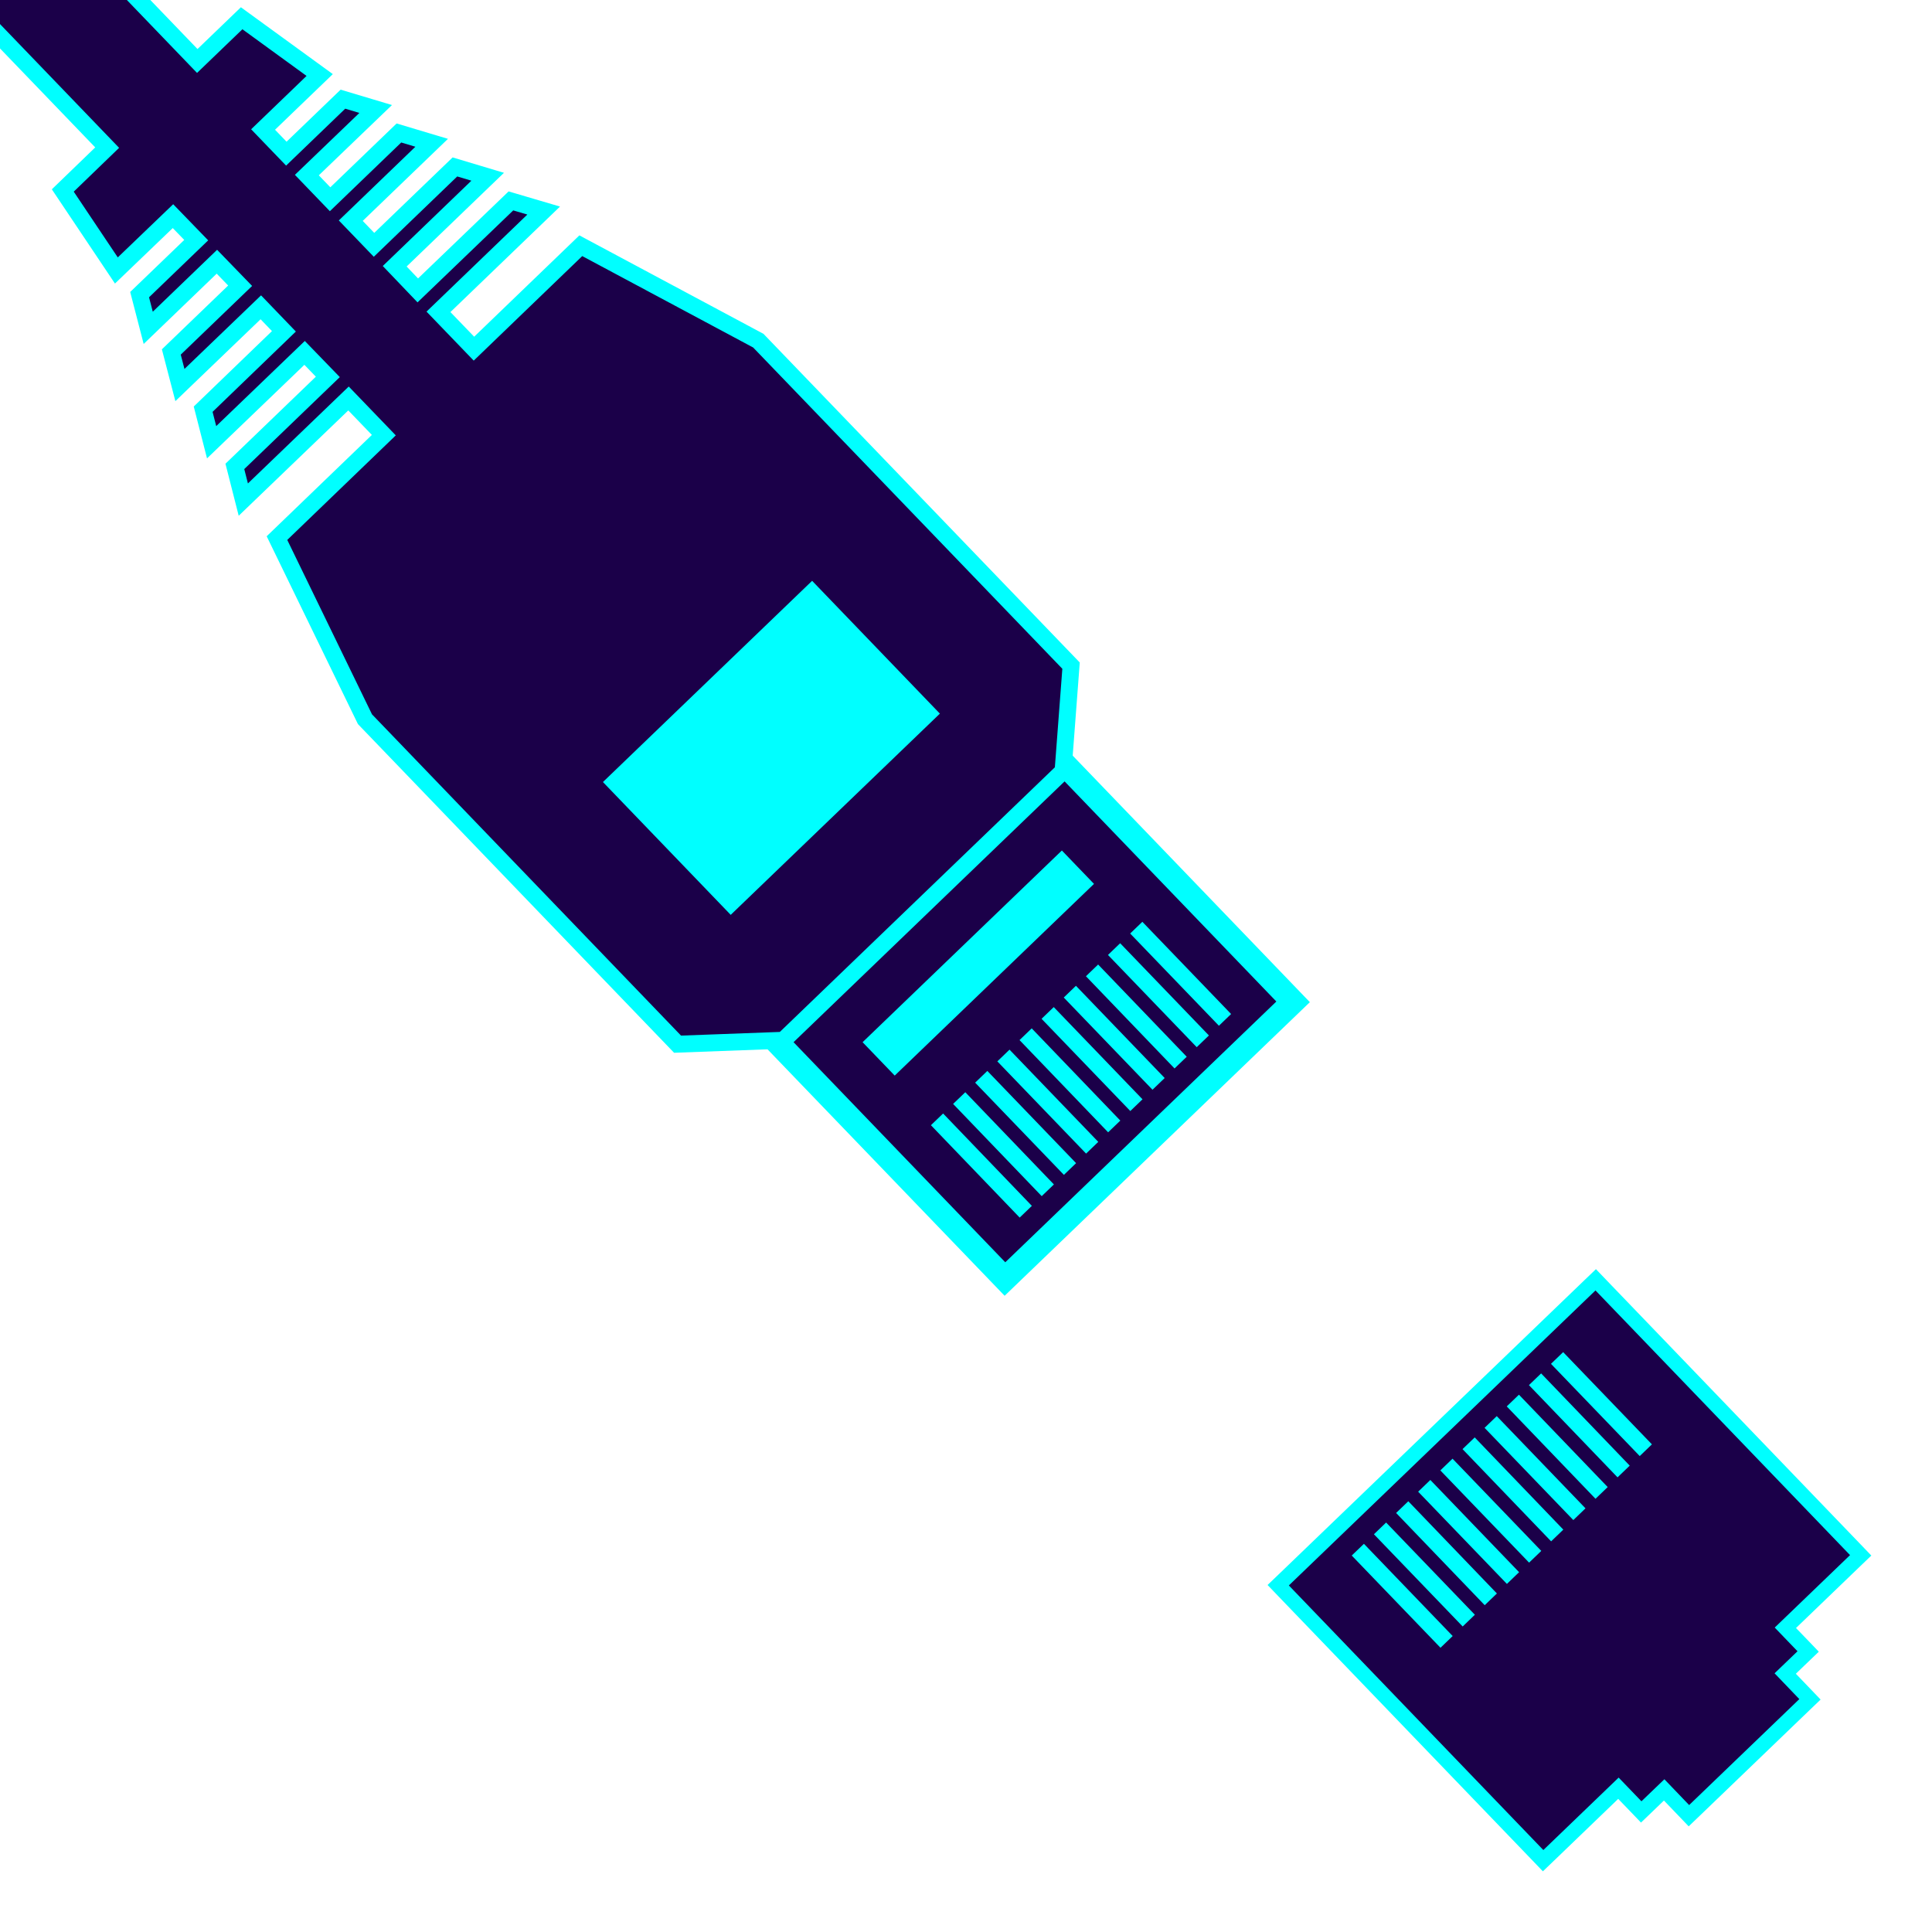 <?xml version="1.0" encoding="UTF-8"?>
<svg id="Layer_2" data-name="Layer 2" xmlns="http://www.w3.org/2000/svg" viewBox="0 0 128 128">
  <defs>
    <style>
      .cls-1, .cls-2, .cls-3 {
        fill: #1b0049;
      }

      .cls-4 {
        stroke: #1b0049;
      }

      .cls-4, .cls-5 {
        fill: aqua;
      }

      .cls-4, .cls-2, .cls-6 {
        stroke-width: 1.12px;
      }

      .cls-4, .cls-2, .cls-6, .cls-3 {
        stroke-miterlimit: 10;
      }

      .cls-2, .cls-6, .cls-3 {
        stroke: aqua;
      }

      .cls-6 {
        fill: none;
      }

      .cls-3 {
        stroke-width: 1.57px;
      }
    </style>
  </defs>
  <g>
    <g>
      <polygon class="cls-1" points="84.69 105.03 105.72 84.79 123.28 103.04 118.29 107.84 119.8 109.41 118.28 110.87 119.92 112.58 111.9 120.29 110.26 118.58 108.74 120.05 107.23 118.48 102.24 123.28 84.69 105.03"/>
      <path class="cls-5" d="m105.71,85.5l16.86,17.53-4.99,4.8,1.51,1.57-1.52,1.46,1.64,1.71-7.3,7.02-1.64-1.71-1.52,1.46-1.51-1.57-4.99,4.8-16.86-17.53,20.32-19.55m.03-1.41l-.72.69-20.32,19.55-.72.69.69.72,16.86,17.53.69.72.72-.69,4.27-4.11.82.85.69.72.72-.69.8-.77.95.99.69.72.72-.69,7.3-7.02.72-.69-.69-.72-.95-.99.8-.77.72-.69-.69-.72-.82-.85,4.27-4.11.72-.69-.69-.72-16.86-17.53-.69-.72h0Z"/>
    </g>
    <g>
      <line class="cls-6" x1="98.77" y1="105.96" x2="92.9" y2="99.85"/>
      <line class="cls-6" x1="107.57" y1="97.49" x2="101.7" y2="91.38"/>
      <line class="cls-6" x1="109.04" y1="96.08" x2="103.16" y2="89.97"/>
      <line class="cls-6" x1="101.71" y1="103.14" x2="95.83" y2="97.03"/>
      <line class="cls-6" x1="104.64" y1="100.32" x2="98.76" y2="94.21"/>
      <line class="cls-6" x1="95.84" y1="108.78" x2="89.96" y2="102.67"/>
      <line class="cls-6" x1="103.17" y1="101.73" x2="97.3" y2="95.62"/>
      <line class="cls-6" x1="106.11" y1="98.91" x2="100.23" y2="92.79"/>
      <line class="cls-6" x1="97.31" y1="107.37" x2="91.43" y2="101.26"/>
      <line class="cls-6" x1="100.24" y1="104.55" x2="94.36" y2="98.44"/>
    </g>
  </g>
  <g id="eth">
    <rect class="cls-3" x="55.05" y="56.12" width="26.49" height="22.59" transform="translate(-27.66 66.18) rotate(-43.89)"/>
    <g>
      <line class="cls-6" x1="70.89" y1="77.45" x2="65.01" y2="71.34"/>
      <line class="cls-6" x1="79.69" y1="68.99" x2="73.81" y2="62.88"/>
      <line class="cls-6" x1="81.16" y1="67.57" x2="75.28" y2="61.46"/>
      <line class="cls-6" x1="73.82" y1="74.63" x2="67.95" y2="68.52"/>
      <line class="cls-6" x1="76.76" y1="71.81" x2="70.88" y2="65.7"/>
      <line class="cls-6" x1="67.96" y1="80.28" x2="62.08" y2="74.16"/>
      <line class="cls-6" x1="75.29" y1="73.22" x2="69.41" y2="67.11"/>
      <line class="cls-6" x1="78.22" y1="70.4" x2="72.35" y2="64.29"/>
      <line class="cls-6" x1="69.42" y1="78.86" x2="63.55" y2="72.75"/>
      <line class="cls-6" x1="72.36" y1="76.04" x2="66.48" y2="69.93"/>
    </g>
    <rect class="cls-5" x="55.65" y="62.26" width="18.32" height="3.07" transform="translate(-26.12 62.76) rotate(-43.89)"/>
    <polygon class="cls-2" points="51.9 68.92 70.43 51.09 70.96 44.1 50.24 22.57 38.48 16.28 31.4 23.1 29.05 20.66 36.02 13.95 33.85 13.31 27.68 19.24 26.15 17.64 32.31 11.71 30.14 11.06 24.78 16.22 23.24 14.62 28.6 9.46 26.43 8.81 21.87 13.2 20.33 11.6 24.89 7.22 22.72 6.57 18.97 10.18 17.43 8.58 21.18 4.97 16.01 1.21 13.07 4.04 -12.15 -22.17 -18.12 -16.43 7.1 9.78 4.16 12.62 7.71 17.92 11.46 14.32 13 15.91 9.25 19.52 9.82 21.72 14.37 17.34 15.91 18.93 11.35 23.32 11.92 25.51 17.28 20.36 18.81 21.95 13.46 27.11 14.02 29.3 20.18 23.38 21.72 24.97 15.56 30.9 16.12 33.1 23.09 26.4 25.43 28.83 18.35 35.65 24.18 47.65 44.89 69.18 51.9 68.92"/>
    <rect class="cls-4" x="40.93" y="42.88" width="20.35" height="13.33" transform="translate(-20.07 49.27) rotate(-43.89)"/>
  </g>
</svg>